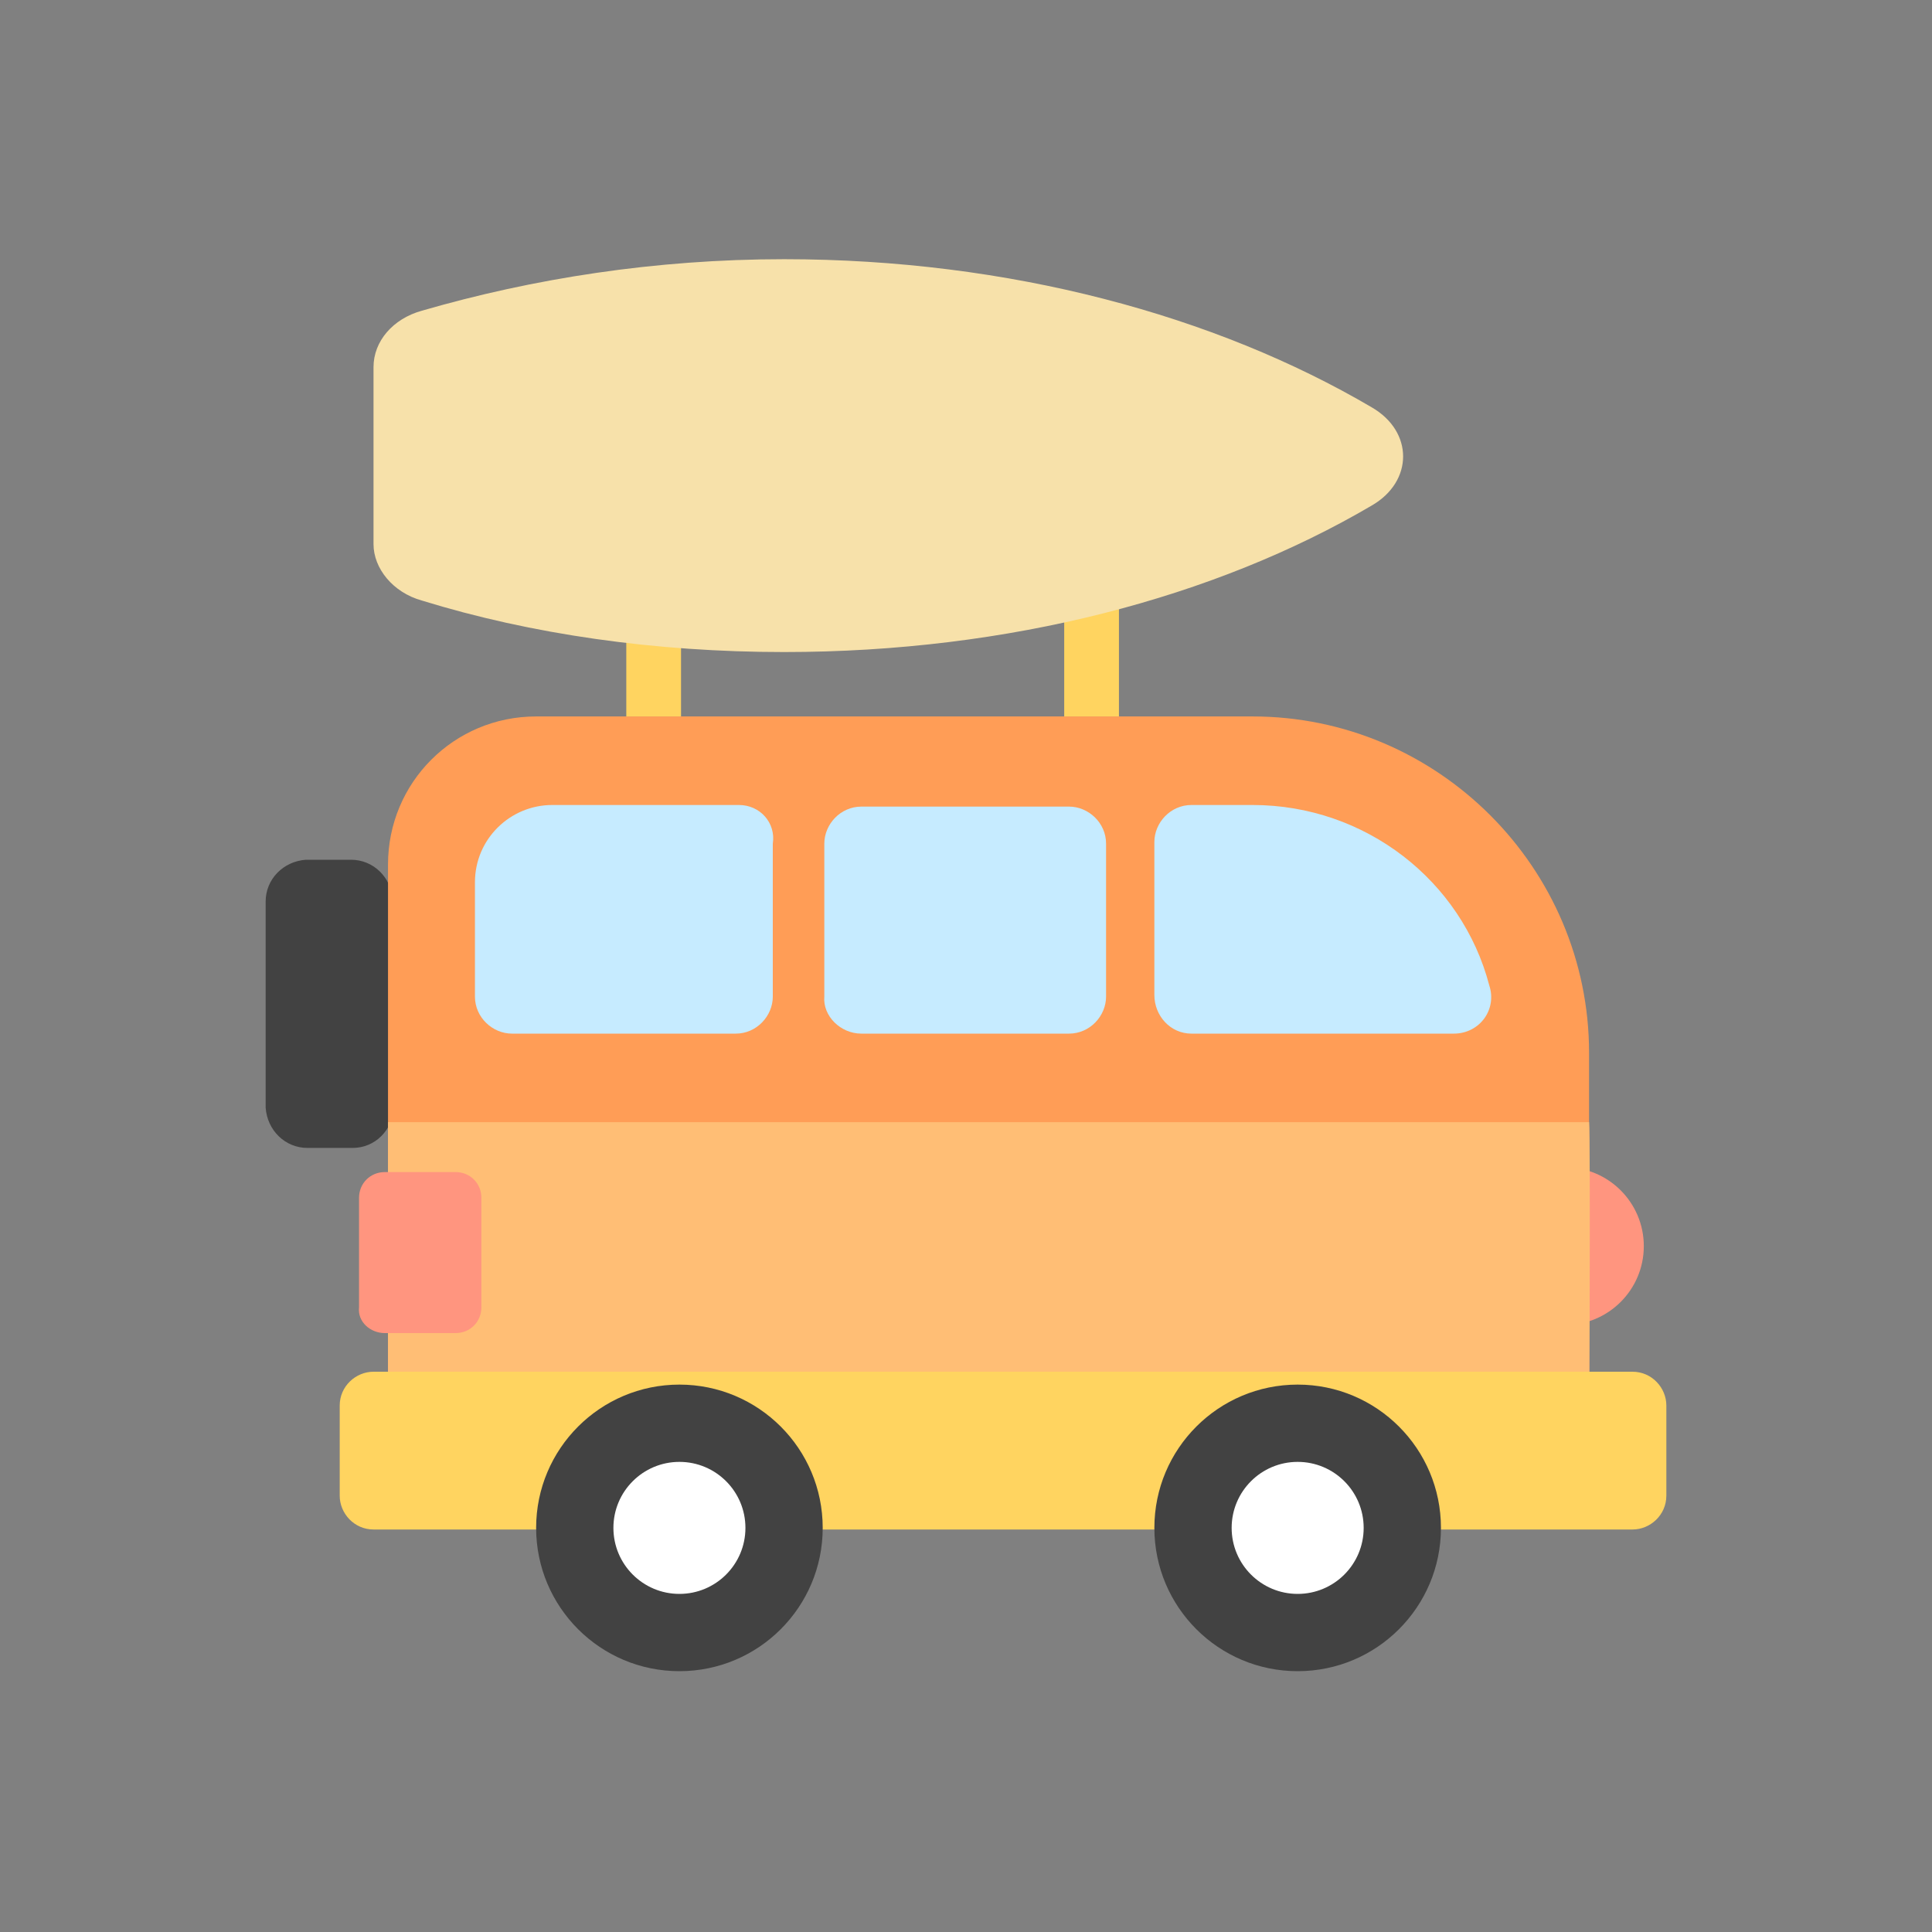 <?xml version="1.0" ?><svg id="Layer_1" style="enable-background:new 0 0 120 120;" version="1.1" viewBox="0 0 120 120" xml:space="preserve" xmlns="http://www.w3.org/2000/svg" xmlns:xlink="http://www.w3.org/1999/xlink"><rect x="0" y="0" width="120" height="120" fill="#808080" stroke="none"/><style type="text/css">
	.st0{fill:#424242;}
	.st1{fill:#FF957F;}
	.st2{fill:#FF9D56;}
	.st3{fill:#FFBE75;}
	.st4{fill:#FFD460;}
	.st5{fill:#FFFFFF;}
	.st6{fill:#C6EBFF;}
	.st7{fill:#F7E1AA;}
</style><g><path class="st0" d="M21.9,71.3l-2.8,0c-1.4,0-2.5-1.1-2.6-2.5L16.5,56c0-1.4,1.1-2.5,2.5-2.6l2.8,0c1.4,0,2.5,1.1,2.6,2.5   l0.1,12.8C24.4,70.2,23.3,71.3,21.9,71.3z"/><circle class="st1" cx="97.2" cy="77.4" r="4.9"/><path class="st2" d="M94.6,94.9H28.2c-2.3,0-4.1-1.9-4.1-4.1V53.7c0-5.1,4.1-9.2,9.2-9.2h44.5c11.5,0,20.9,9.4,20.9,20.9v25.4   C98.7,93.1,96.9,94.9,94.6,94.9z"/><path class="st3" d="M98.7,90.8c0,2.3-1.9,4.1-4.2,4.1H28.2c-2.3,0-4.1-1.8-4.1-4.1V69.7h74.6C98.8,70.5,98.7,90.8,98.7,90.8z"/><path class="st4" d="M101.4,85.2H23.2c-1.1,0-2.1,0.9-2.1,2.1v5.6c0,1.1,0.9,2.1,2.1,2.1h78.2c1.1,0,2.1-0.9,2.1-2.1v-5.6   C103.5,86.2,102.6,85.2,101.4,85.2z"/><g><g><circle class="st0" cx="42.2" cy="94.9" r="8.9"/><circle class="st5" cx="42.2" cy="94.9" r="4.1"/></g><g><circle class="st0" cx="80.6" cy="94.9" r="8.9"/><circle class="st5" cx="80.6" cy="94.9" r="4.1"/></g></g><g><path class="st6" d="M74,64.2h16.3c1.6,0,2.7-1.5,2.2-3C90.8,54.7,84.8,50,77.8,50H74c-1.3,0-2.3,1.1-2.3,2.3v9.5    C71.7,63.1,72.7,64.2,74,64.2z"/><path class="st6" d="M53.5,64.2h12.9c1.3,0,2.3-1.1,2.3-2.3v-9.5c0-1.3-1.1-2.3-2.3-2.3H53.5c-1.3,0-2.3,1.1-2.3,2.3v9.5    C51.1,63.1,52.2,64.2,53.5,64.2z"/><path class="st6" d="M45.9,50H34.3c-2.6,0-4.8,2.1-4.8,4.8v7.1c0,1.3,1.1,2.3,2.3,2.3h13.9c1.3,0,2.3-1.1,2.3-2.3v-9.5    C48.2,51.1,47.2,50,45.9,50z"/></g><g><rect class="st4" height="10.5" width="3.4" x="38.9" y="34"/><rect class="st4" height="10.5" width="3.4" x="66.1" y="34"/></g><path class="st7" d="M85.2,25.3c2.6,1.5,2.6,4.6,0,6.1c-9.7,5.7-22.5,9.1-36.5,9.1c-8,0-15.7-1.1-22.5-3.2c-1.8-0.5-3-2-3-3.5v-11   c0-1.6,1.2-3,3-3.5c6.9-2,14.5-3.2,22.5-3.2C62.7,16.1,75.5,19.6,85.2,25.3z"/><path class="st1" d="M23.9,82.8h4.4c0.9,0,1.6-0.7,1.6-1.6v-6.8c0-0.9-0.7-1.6-1.6-1.6h-4.4c-0.9,0-1.6,0.7-1.6,1.6v6.8   C22.2,82.1,23,82.8,23.9,82.8z"/></g></svg>